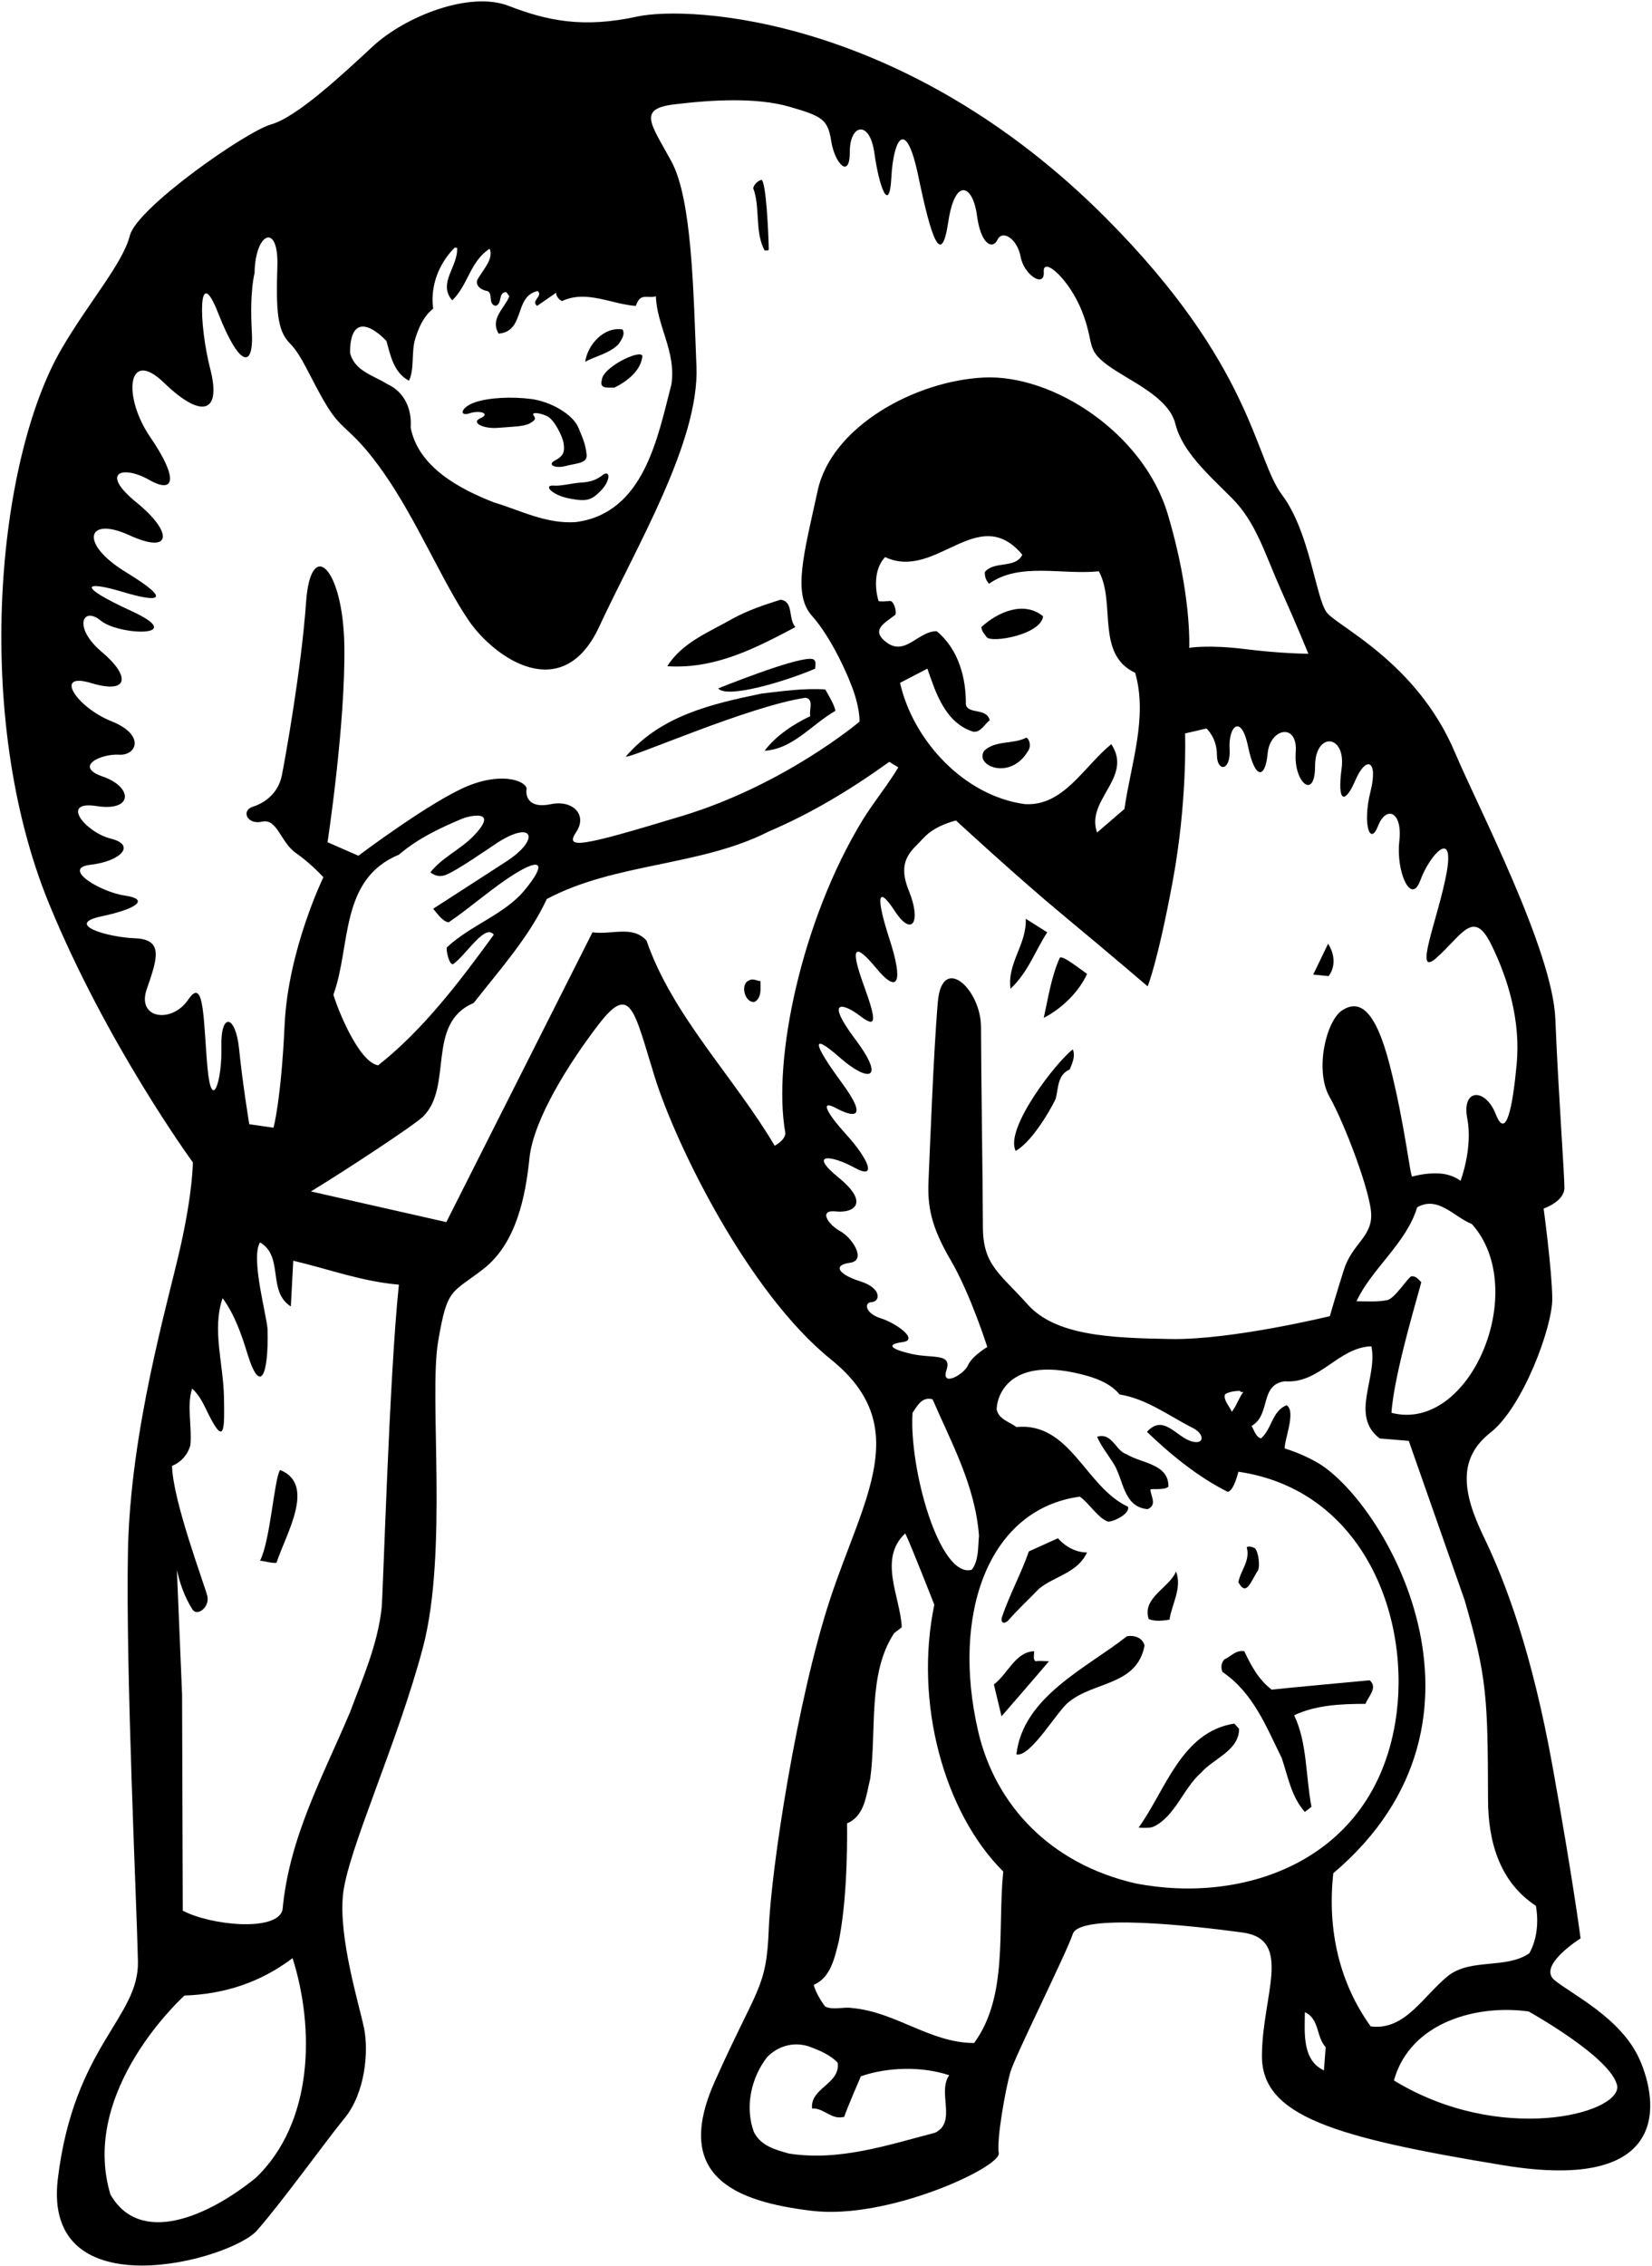 <?xml version="1.0" encoding="UTF-8"?>
<svg xmlns="http://www.w3.org/2000/svg" xmlns:xlink="http://www.w3.org/1999/xlink" width="477pt" height="654pt" viewBox="0 0 477 654" version="1.1">
<g id="surface1">
<path style=" stroke:none;fill-rule:nonzero;fill:rgb(0%,0%,0%);fill-opacity:1;" d="M 473.422 594.453 C 468.09 582.453 453.914 575.715 448.848 571.547 C 443.781 567.379 456.375 559.5 456.375 559.5 C 456.375 559.5 454.332 543.449 448.332 510.117 C 442.332 476.785 434.699 456.578 428.375 443.5 C 422.051 430.422 421.039 420.836 430.375 413.5 C 439.711 406.164 448.289 383.012 448.203 374.793 C 448.117 366.574 445.711 348.836 445.711 348.836 C 445.711 348.836 451.711 346.836 451.711 342.836 C 451.711 338.836 449.879 314.082 449.094 294.125 C 448.305 274.172 426.543 232.5 420.129 217.262 C 409.121 191.125 386.164 180.871 383.051 176.738 C 379.934 172.602 378.195 153.535 370.195 142.871 C 362.195 132.203 361.711 105.5 319.367 62.969 C 261.496 4.84 199.211 1.465 183.875 4.801 C 168.539 8.133 158.164 6.078 146.875 1.699 C 135.586 -2.68 116.949 4.746 107.617 13.41 C 98.285 22.078 85.59 33.84 78.289 35.906 C 70.992 37.973 39.488 60.008 37.488 68.008 C 35.488 76.008 25.672 87.172 17.824 100.598 C -0.941 132.715 -7.992 206.789 14.148 260.812 C 30.812 301.48 55.676 335.5 55.676 335.5 C 55.676 335.5 55.754 343.617 52.09 359.953 C 48.422 376.285 37.609 412.812 36.941 447.812 C 36.273 482.812 39.496 549.816 39.828 566.152 C 40.164 582.484 21.375 590.5 16.707 628.832 C 12.043 667.168 66.699 652.461 74.273 643.738 C 82.172 634.641 93.66 618.531 99.539 611.332 C 105.422 604.133 106.48 592.238 105.145 585.574 C 103.812 578.906 97.707 559.5 99.043 546.836 C 100.375 534.164 114.746 503.301 122.086 475.664 C 129.426 448.027 123.809 403.227 126.496 387.27 C 129.184 371.312 130.375 373.5 139.711 366.164 C 149.039 358.836 151.73 345.465 152.875 334.301 C 154.02 323.133 164.328 306.777 172.848 295.695 C 182.129 283.621 183.039 291.5 189.039 310.836 C 195.039 330.164 215.934 373.062 239.934 392.395 C 263.934 411.73 249.309 432.406 239.711 461.5 C 230.109 490.594 222.641 539.465 221.977 556.801 C 221.309 574.133 218.656 573.34 206.375 600.832 C 194.094 628.328 212.398 635.465 234.398 638.133 C 256.398 640.801 289.039 625.5 288.375 621.5 C 287.711 617.5 290.375 602.832 291.711 598.168 C 293.039 593.5 307.754 564.168 309.773 558.199 C 311.801 552.234 344.141 555.809 358.809 557.809 C 373.477 559.809 364.375 576.168 364.375 593.5 C 364.375 610.832 385.473 616.996 434.137 624.996 C 482.805 632.996 478.758 606.453 473.422 594.453 Z M 401.773 407.801 C 402.477 396.5 409.977 372.102 410.375 370.102 C 409.574 369.301 408.773 368.199 407.477 368.398 C 406.176 369.199 402.723 374.812 400.539 375.27 C 397.777 375.848 394.633 375.602 391.676 375.602 C 395.977 366.301 406.176 358.699 409.176 348.5 C 415.176 345 419.875 351.301 424.977 353.301 C 441.906 372.113 424.566 413.711 401.773 407.801 Z M 111.574 98.398 C 112.773 102.699 113.676 107.5 118.074 109.898 C 119.676 106.699 118.773 102 119.773 98.199 C 120.773 94.801 122.176 91.398 125.074 89.102 C 124.176 82.602 126.676 76.102 131.273 71.5 L 131.977 71.5 C 132.375 76.898 126.273 81.699 130.574 86.699 C 135.176 82.301 135.676 75.5 141.375 71.801 C 142.676 74.801 139.273 78 137.773 80.898 C 137.273 82.699 139.273 83.801 140.676 84 C 142.477 84.602 140.773 87.699 143.074 88.301 C 145.176 87.699 143.676 84.398 146.176 84.301 L 147.074 85.5 C 145.773 88.898 141.375 92 143.977 96.301 C 151.773 95.602 148.273 85.5 155.273 84 C 156.875 85.602 153.176 86.699 155.074 88.301 L 160.574 84.5 C 160.574 85.5 161.375 86.5 162.273 86.898 C 169.375 83.602 176.477 87.801 183.574 88.301 C 184.074 87.102 184.477 85.898 185.977 85.699 C 187.074 85.602 188.375 85.898 189.375 85.5 C 189.676 94.102 195.273 101.5 193.875 110.898 C 189.875 126.301 185.977 148.102 166.273 150.699 C 157.676 151.301 150.273 147.301 142.574 145 C 132.875 141.199 120.773 134.898 118.574 123.398 C 118.977 118.102 116.773 113.102 111.875 110.898 C 107.977 108.398 102.273 107.102 101.074 101.801 C 101.074 91.863 106.219 92.883 111.574 98.398 Z M 54.375 288.5 C 49.676 295.5 39.375 294.164 42.375 285.5 C 45.375 276.836 47.375 271.164 39.043 270.836 C 30.707 270.5 18.574 266.766 29.273 264.5 C 39.977 262.234 43.043 259.5 36.043 258.5 C 29.043 257.5 17.508 250.602 26.176 249.602 C 34.84 248.602 39.387 243.902 32.02 242.07 C 24.652 240.234 17.207 231 27.871 232.664 C 38.539 234.332 38.375 227.164 29.707 224.164 C 21.043 221.164 29.375 217.5 34.375 217.836 C 39.375 218.164 42.145 212.168 32.145 208.168 C 22.145 204.168 15.289 193.824 26.289 197.156 C 37.289 200.488 37.707 195.164 29.375 188.164 C 21.043 181.164 23.805 174.797 29.094 179.141 C 34.387 183.484 54.691 184.07 38.023 176.402 C 21.359 168.738 24.875 167.664 35.375 170.836 C 45.875 174 50.043 173.5 36.375 165.164 C 22.707 156.836 25.043 148.836 37.375 154.5 C 49.707 160.164 50.043 153.664 39.375 145 C 28.707 136.336 35.375 134.164 43.043 138.5 C 50.707 142.836 51.375 137.836 43.375 126.164 C 35.375 114.5 36.707 100.164 47.375 110.5 C 58.043 120.836 64.043 119.5 60.707 106.5 C 57.375 93.5 57.043 75.168 63.043 90.5 C 69.043 105.836 73.375 106.836 72.707 95.5 C 72.043 84.168 73.504 78.812 73.504 78.812 C 73.668 66.98 80.488 64.168 80.086 76.812 C 79.684 89.453 80.012 95.418 83.68 99.086 C 87.348 102.754 89.754 109.555 94.422 117.223 C 99.086 124.891 101.59 123.328 110.922 136.66 C 120.258 149.996 128.039 168.5 135.375 179.164 C 142.711 189.836 162.375 203.836 173.039 180.836 C 183.711 157.836 201.98 127.441 201.094 105.75 C 200.211 84.059 199.836 57.539 193.836 46.539 C 187.836 35.539 184.055 31.438 194.703 30.125 C 205.352 28.816 218.426 28.047 227.957 30.812 C 237.492 33.582 239.023 34.461 240.023 40.793 C 241.023 47.125 245.398 51.895 245.375 43.832 C 245.352 35.773 251.145 34.535 252.477 44.203 C 253.809 53.871 256.797 62.051 257.375 51.168 C 257.953 40.281 261.527 33.34 265.191 51.008 C 268.859 68.672 271.789 77.48 273.789 64.145 C 275.789 50.812 280.945 53.492 282.078 62.125 C 283.215 70.758 286.652 72.082 288.039 69.168 C 289.43 66.254 293.711 68.832 294.711 74.168 C 295.711 79.5 301.711 83.168 301.375 78.5 C 301.039 73.832 308.758 80.551 312.422 89.883 C 316.09 99.219 313.449 100.629 319.555 105.219 C 325.66 109.809 337.375 114.332 339.375 122.332 C 341.375 130.332 348.715 136.793 355.715 143.793 C 362.715 150.793 365.168 159.77 369.902 170.344 C 374.633 180.914 377.773 188.699 377.773 188.699 C 377.773 188.699 370.145 188.688 359.48 187.355 C 348.812 186.02 343.375 187 343.375 187 C 343.375 187 344.152 171.652 337.152 148.32 C 330.152 124.984 304.02 107.973 284.02 108.973 C 264.02 109.973 240.113 123.215 236.113 141.547 C 232.113 159.883 228.77 171.406 234.438 177.742 C 240.102 184.074 245.164 195.41 246.754 200.387 C 248.34 205.367 248.176 208.301 248.176 208.301 C 248.176 208.301 226.695 226.5 197.027 235.5 C 167.359 244.5 163.039 245.164 166.375 240.164 C 169.711 235.164 165.355 230.797 159.023 232.129 C 152.688 233.465 151.711 229.836 152.039 227.836 C 152.375 225.836 145.84 222.574 135.297 226.781 C 124.754 230.988 103.477 247 103.477 247 L 94.574 243.102 C 94.574 243.102 99.758 209.145 99.426 186.48 C 99.094 163.812 89.707 154.836 88.375 173.836 C 87.043 192.836 82.375 218.836 81.375 223.836 C 80.375 228.836 76.602 231.711 73.043 232.836 C 69.48 233.957 71.375 238.164 75.707 237.164 C 80.043 236.164 81.043 243.164 85.375 246.164 C 89.707 249.164 93.375 253.199 93.375 253.199 C 93.375 253.199 83.18 274.148 82.18 295.816 C 81.18 317.48 78.977 325.5 78.977 325.5 L 71.977 324.5 C 71.977 324.5 70.043 312.836 69.043 302.836 C 68.043 292.836 63.68 292.086 63.926 302.066 C 64.172 312.047 61.098 321.371 59.906 308.145 C 58.711 294.91 59.074 281.5 54.375 288.5 Z M 320.875 214.801 C 312.875 221.301 307.074 232.801 295.875 232.102 C 278.375 229.699 263.676 213.801 259.875 197.102 L 267.773 193 C 270.176 199.898 272.875 208.602 280.977 211.199 C 283.176 211.5 284.273 209 285.773 207.898 C 284.875 204.199 279.477 206.301 278.875 203.301 C 278.977 195.898 276.875 187.5 270.477 182.199 C 265.176 182.102 261.477 189.398 256.074 185.5 C 251.191 181.918 255.387 179.859 258.41 177.547 C 259.102 177.02 258.148 173.449 257.039 173.477 C 255.926 173.5 254.727 173.699 253.676 173.5 C 252.477 169.5 252.477 164 255.574 160.801 C 270.273 167.699 282.375 144.898 295.176 160.102 C 293.273 164.199 287.074 161.801 284.375 165.102 C 284.273 166.5 284.773 167.602 285.574 168.5 C 294.375 162.199 306.676 166 317.273 164.898 C 322.273 174 316.273 188.801 327.773 194.199 C 331.477 207.102 326.477 220.699 324.676 233.5 L 316.773 240.301 C 313.375 230.898 327.273 224.398 320.875 214.801 Z M 131.004 278.184 C 134.832 275.273 140.125 266.5 142.574 269.801 C 132.977 283 122.176 297.301 109.176 307.5 C 103.375 306.5 97.176 290.398 96.273 287.102 C 101.375 273.102 97.977 253.801 115.176 246.699 C 120.738 241.953 127.02 239.02 133.441 236.312 C 135.188 235.578 144.527 233.215 136.703 241.328 C 133.086 245.086 127.496 247.613 124.273 251.801 C 125.742 252.93 127.105 253.055 128.418 252.637 C 131.395 251.691 141.359 244.719 143.445 243.359 C 154.016 236.473 156.184 242.199 146.152 248.684 C 139.129 253.223 132.102 257.789 125.074 262.301 C 126.273 263.699 127.875 266.102 129.574 266.199 C 136.102 261.773 142.117 256.281 148.688 252.207 C 156.668 247.258 157.613 249.578 151.367 257.066 C 145.637 263.938 135.832 267.086 129.055 273.426 C 128.652 273.805 129.727 279.148 131.004 278.184 Z M 73.875 628.602 C 59.941 639.922 40.375 648.312 31.875 633.398 C 22.84 603.289 53.273 576 53.273 576 C 64.977 575.598 75.375 572.098 84.477 565.199 C 90.875 585.402 90.574 612.602 73.875 628.602 Z M 110.195 464.09 C 109.062 474.66 104.699 484.484 101.074 494.199 C 93.273 512.699 83.477 530.301 81.574 551.301 C 79.852 557.695 60.797 555.738 52.773 551.5 L 52.574 489.102 L 51.074 453.102 C 51.934 457.145 53.352 461.035 55.543 464.523 C 56.926 466.73 60.625 463.875 59.863 460.688 C 59.102 457.5 49.875 433.199 49.676 423.102 C 52.273 422.102 54.273 419.801 54.977 417.102 C 55.477 411.898 53.875 405.602 55.477 400.801 C 57.75 402.82 58.906 405.602 60.258 408.309 C 64.957 417.723 64.816 412.102 64.676 403.496 C 64.52 393.617 61.156 383.754 64.273 374.699 C 67.762 379.477 69.707 385.09 71.453 390.781 C 75.16 402.855 77.57 396.887 77.262 383.887 C 77.176 380.199 72.273 363.199 75.074 358.602 C 82.074 362.699 77.074 372.699 83.977 377.102 L 84.676 363.898 C 94.574 366.199 104.375 369.898 115.176 370.801 C 112.375 397.301 110.625 460.078 110.195 464.09 Z M 226.773 327.102 C 226.625 329.25 223.676 330.699 223.676 330.699 C 211.977 310.898 194.176 293.199 186.676 271.5 C 182.676 267 176.574 269.898 171.074 269.102 L 128.875 352.75 L 89.773 343.898 C 99.074 338.281 119.605 324.793 122.156 322.285 C 130.957 313.629 122.883 295.379 136.773 289.5 C 144.477 279.699 152.875 270.301 157.875 259.5 C 177.574 249 202.176 250.102 221.977 240 C 234.176 234.801 245.676 227.898 256.773 219.898 L 259.375 221.5 C 256.273 226.699 252.273 231.5 249.074 236.699 C 231.488 265.488 222.945 305.992 226.773 327.102 Z M 251.711 375.836 C 254.145 375.719 254.711 371.836 248.375 369.836 C 242.039 367.836 240.375 365.164 245.375 364.5 C 250.375 363.836 246.047 357.242 242.613 355.375 C 239.18 353.508 236.164 349.113 241.355 349.664 C 246.547 350.215 251.172 347.266 242.172 339.934 C 233.172 332.602 240.102 333.398 246.77 337.066 C 253.438 340.73 250.711 334.5 244.375 327.5 C 238.039 320.5 237.039 317.5 241.375 319.836 C 245.711 322.164 251.375 323.836 243.039 312.5 C 234.711 301.164 234.039 297.836 242.375 305.164 C 250.711 312.5 255.938 311.961 246.938 299.961 C 237.938 287.961 243.652 289.66 248.297 293.203 C 252.941 296.742 253.367 295.277 249.367 284.277 C 245.367 273.277 246.711 271.836 253.039 279.5 C 259.375 287.164 260.855 283.473 256.855 271.141 C 252.855 258.805 253.352 255.281 258.352 262.949 C 263.352 270.613 266.098 266.141 262.434 257.141 C 258.766 248.141 263.375 245.5 266.711 241.836 C 270.039 238.164 276.039 236.836 276.039 236.836 C 276.039 236.836 293.402 252.91 307.375 264.5 C 321.348 276.09 331.375 284.699 331.375 284.699 C 331.375 284.699 334.254 277.82 338.586 254.484 C 342.918 231.152 342.176 211.699 342.176 211.699 L 348.355 210.273 C 348.355 210.273 351.375 212.898 351.375 217.898 C 351.375 222.898 355.453 222.668 355.039 216.164 C 354.629 209.664 358.375 205.836 360.375 215.5 C 362.375 225.164 365.352 224.812 366.02 217.48 C 366.684 210.148 374.793 208.48 374.129 217.145 C 373.461 225.812 379.711 231.164 379.711 221.164 C 379.711 211.164 388.711 211.836 387.375 221.836 C 386.039 231.836 388.375 232.164 391.375 225.164 C 394.375 218.164 398.039 219.164 395.711 228.5 C 393.375 237.836 395.562 244.414 397.895 238.414 C 400.227 232.414 405.039 234.164 404.039 242.836 C 403.039 251.5 407.418 261.488 410.086 254.156 C 412.754 246.82 420.039 238.836 417.711 251.836 C 415.375 264.836 407.641 282.965 414.977 276.301 C 422.309 269.633 425.504 262.375 430.543 272.555 C 435.582 282.734 439.074 294.832 437.926 307.148 C 436.777 319.465 434.891 329.273 431.891 321.605 C 428.891 313.941 421.988 314.145 423.656 322.812 C 425.324 331.477 421.711 340.836 421.711 340.836 C 421.711 340.836 419.371 338.859 415.352 338.699 C 411.336 338.535 408.375 339.5 407.773 339.602 C 407.176 339.699 405.672 324.672 401.336 307.672 C 397.004 290.672 392.242 288.602 387.574 291.602 C 382.91 294.602 379.539 308.887 383.871 316.555 C 388.207 324.219 395.93 344.48 395.93 350.812 C 395.93 357.145 390.375 359.164 388.039 366.5 C 385.711 373.836 383.977 379.898 383.977 379.898 C 383.977 379.898 355.711 386.801 338.039 386.5 C 320.375 386.199 304.754 385.496 296.711 376.5 C 288.66 367.504 283.812 365.168 283.805 354.145 C 283.793 343.125 283.254 307.48 283.254 296.48 C 283.254 285.48 272.02 275.164 270.797 289.145 C 269.566 303.125 268.438 333.352 268.102 340.816 C 267.77 348.281 268.863 354.121 274.531 363.789 C 280.199 373.457 285.074 388.801 285.074 388.801 C 285.074 388.801 280.664 391.398 279.492 394.082 C 278.32 396.762 271.613 400.488 273.281 395.488 C 274.945 390.488 269.375 392.164 263.375 390.836 C 257.375 389.5 255.574 388.066 260.574 387.398 C 265.574 386.734 258.613 381.836 254.277 380.5 C 249.945 379.168 249.273 375.949 251.711 375.836 Z M 358.977 401.801 C 357.676 403.602 357.074 405.699 355.676 407.5 C 355.176 406.199 353.109 404 353.711 402.5 C 354.41 401.801 356.875 401.398 358.074 401.5 C 358.273 402 358.676 401.699 358.977 401.801 Z M 282.676 443.301 C 282.375 446.102 282.676 450.5 280.574 453.102 C 271.316 455.625 262.488 424.086 263.477 407.801 C 265.039 405.5 266.273 403.102 269.273 403.898 C 274.773 416.602 281.574 428.801 282.676 443.301 Z M 269.977 615.602 C 256.477 619.102 242.375 623.898 227.773 621.602 C 223.977 620.5 219.773 619.5 217.676 615.398 C 214.977 608 216.977 599.602 221.477 593.801 C 224.574 590.598 228.977 589.301 233.273 590.598 C 236.375 591.699 239.773 593.098 241.875 595.402 C 242.676 601.602 233.875 602.602 234.477 608.602 C 237.977 608.398 239.977 612 243.773 611 C 244.273 609.199 248.574 599.301 248.574 599.301 C 256.375 596.602 266.273 596.398 274.074 599 C 270.574 604 276.375 612.5 269.977 615.602 Z M 281.273 589.699 C 268.574 589.699 258.676 580.699 245.977 579.598 C 243.762 579.191 240.609 580.258 238.387 579.227 C 237.898 578.996 235.273 574.801 234.977 572.902 C 239.875 570.801 240.977 565.098 242.176 560.402 C 244.375 549.398 244.676 535.398 244.574 526.301 C 249.773 524.102 250.074 518.102 251.273 513.398 C 253.176 499.199 250.477 483.102 258.176 471.398 L 260.375 469.699 C 259.977 460.898 253.477 450 261.375 442.602 C 262.773 445.301 269.773 463.199 269.773 463.199 C 263.875 491.5 272.625 523.25 289.676 540.199 C 287.977 557.199 291.176 576.098 281.273 589.699 Z M 327.773 543.602 C 303.18 537.934 287.359 520.945 282.441 499.738 C 274.562 465.801 285.43 435.57 311.773 432 C 314.543 433.895 316.73 437.859 319.723 439.137 C 320.836 439.613 326.477 437 325.676 434.898 C 313.375 429.199 309.074 410.398 293.477 411.898 C 291.477 410.398 288.375 409.699 287.773 406.801 C 287.773 403.699 290.711 390.5 314.176 397.199 C 317.477 398.199 320.875 399.602 323.273 402.5 C 331.133 403.766 337.523 408.703 344.512 412.223 C 347.664 413.816 347.902 416.941 344.383 416.129 C 339.738 415.055 336.016 407.879 331.176 413.301 C 338.273 420.102 346.074 426.398 354.477 430.602 C 356.273 430.398 357.574 424.801 357.574 424.801 C 393.957 430.125 407.816 467.59 402.855 497.246 C 396.168 537.262 359.051 549.781 327.773 543.602 Z M 382.273 597.602 C 376.074 594.699 376.676 587.199 376.773 580.801 C 381.074 582.801 379.977 587.902 382.773 590.902 Z M 395.773 584.902 C 386.773 572.402 383.176 557.098 384.977 540.699 C 437.547 496.184 399.18 432.664 380.121 422.02 C 377.184 420.379 374.117 419.051 370.977 418.102 C 370.676 416 374.375 407.301 371.477 405.602 C 367.176 407.398 367.273 412.5 364.074 415.199 C 362.574 414.699 362.176 412.898 361.375 411.602 C 367.074 408.301 363.574 399.699 370.977 398.699 C 381.074 399.5 386.375 388.898 395.977 388.602 C 397.875 397.602 389.676 408.602 398.375 415.199 L 406.773 415.898 L 422.875 461.801 C 429.395 484.172 429.566 490.105 429.656 519.504 C 429.695 531.605 433.004 543.23 443.477 550.102 C 444.273 554.598 443.875 559.699 441.574 563.801 C 434.875 568.402 424.875 565.199 418.273 570.199 C 410.977 576 405.773 586.199 395.773 584.902 Z M 402.477 600.5 C 407.301 583.34 426.949 578.539 441.375 580.598 C 441.375 580.598 465.574 594 466.977 602.199 C 467.594 610.211 433.039 619.168 402.477 600.5 "/>
<path style=" stroke:none;fill-rule:nonzero;fill:rgb(0%,0%,0%);fill-opacity:1;" d="M 179.773 95.102 C 174.375 94.199 169.676 99.5 168.977 104.398 C 172.176 102.699 175.773 102.102 178.574 99.398 C 179.375 98.102 180.574 96.699 179.773 95.102 "/>
<path style=" stroke:none;fill-rule:nonzero;fill:rgb(0%,0%,0%);fill-opacity:1;" d="M 173.773 109.699 C 172.977 112.398 175.676 111.801 177.375 111.898 C 180.875 110.199 185.176 107 185.477 102.699 C 184.773 100.801 173.977 106 173.773 109.699 "/>
<path style=" stroke:none;fill-rule:nonzero;fill:rgb(0%,0%,0%);fill-opacity:1;" d="M 283.375 181 C 283.375 182.102 284.273 183 284.875 183.898 C 286.273 185.699 300.574 183.199 301.176 177.898 C 295.676 173.301 287.977 176.699 283.375 181 "/>
<path style=" stroke:none;fill-rule:nonzero;fill:rgb(0%,0%,0%);fill-opacity:1;" d="M 296.375 212.898 C 292.574 214.898 287.477 213.602 284.176 216.699 C 281.262 221.074 291.805 225.453 296.875 216.699 C 297.676 215.699 297.477 213.602 296.375 212.898 "/>
<path style=" stroke:none;fill-rule:nonzero;fill:rgb(0%,0%,0%);fill-opacity:1;" d="M 216.273 283 C 213.652 283.938 214.969 289.562 217.875 289.199 C 219.977 288 219.574 285.398 219.574 283.199 C 218.477 283.102 217.375 282.301 216.273 283 "/>
<path style=" stroke:none;fill-rule:nonzero;fill:rgb(0%,0%,0%);fill-opacity:1;" d="M 331.375 435.602 C 334.129 434.387 332.359 432.059 332.168 429.996 C 332.121 429.512 336.176 430.301 337.375 429.102 C 337.477 422.5 329.574 422.398 325.375 419.801 C 322.074 418.801 321.176 413.398 316.773 414.699 C 317.773 417.102 319.773 419.699 321.375 422.199 C 324.477 426.801 324.176 435 331.375 435.602 "/>
<path style=" stroke:none;fill-rule:nonzero;fill:rgb(0%,0%,0%);fill-opacity:1;" d="M 80.875 424.301 C 79.176 426.801 78.074 444.699 75.074 450.5 C 75.574 450.398 79.473 451.5 79.875 451 C 82.473 442.898 91.375 428.5 80.875 424.301 "/>
<path style=" stroke:none;fill-rule:nonzero;fill:rgb(0%,0%,0%);fill-opacity:1;" d="M 291.332 467.508 C 293.988 464.453 297.113 461.594 299.977 458.602 C 304.477 454.898 311.074 454.102 313.875 448.102 C 310.676 448.102 307.676 446.5 305.477 444 L 297.074 447.801 C 294.824 454.238 291.551 460.199 289.355 466.609 C 288.723 468.461 289.996 469.043 291.332 467.508 "/>
<path style=" stroke:none;fill-rule:nonzero;fill:rgb(0%,0%,0%);fill-opacity:1;" d="M 363.188 453.371 C 363.801 452.477 363.574 448.398 362.375 446.898 C 361.676 446.602 360.773 446.102 359.977 446.602 C 361.074 450.5 358.176 453.301 357.574 456.699 C 359.953 461.102 361.254 456.18 363.188 453.371 "/>
<path style=" stroke:none;fill-rule:nonzero;fill:rgb(0%,0%,0%);fill-opacity:1;" d="M 331.676 467.301 C 333.375 468.102 335.977 467.801 337.676 467.5 C 338.375 462.898 341.375 458.398 339.574 453.602 C 337.574 458.398 329.676 461.199 331.676 467.301 "/>
<path style=" stroke:none;fill-rule:nonzero;fill:rgb(0%,0%,0%);fill-opacity:1;" d="M 325.375 472.301 C 313.875 481.398 295.375 489.699 293.477 506.398 C 297.574 507.301 305.273 493.801 308.574 491.301 C 315.773 485.301 328.273 486.602 330.477 475 C 329.977 472.801 327.676 471.898 325.375 472.301 "/>
<path style=" stroke:none;fill-rule:nonzero;fill:rgb(0%,0%,0%);fill-opacity:1;" d="M 298.977 479.5 C 298.176 478.898 298.676 477.602 298.574 476.602 C 293.074 476.898 291.074 483.102 286.977 486.199 L 289.176 495.398 C 293.773 490.102 298.477 484.699 302.875 479.5 C 301.574 479.5 300.375 479.301 298.977 479.5 "/>
<path style=" stroke:none;fill-rule:nonzero;fill:rgb(0%,0%,0%);fill-opacity:1;" d="M 394.273 491.801 C 394.977 489.801 397.977 487.102 395.477 485 C 395.477 485 369.574 487.398 367.176 487.699 C 363.273 484.699 361.176 480.602 359.273 476.602 C 356.773 476.199 355.375 478.199 353.477 479 C 352.574 480.102 352.477 481.301 352.977 482.602 C 361.977 488.699 365.676 498.602 370.074 507.398 C 371.875 512.699 372.875 518.699 376.773 523 L 378.676 521.5 C 376.977 512.699 377.477 503 373.676 495.102 C 379.773 492.199 386.977 491.801 394.273 491.801 "/>
<path style=" stroke:none;fill-rule:nonzero;fill:rgb(0%,0%,0%);fill-opacity:1;" d="M 328.773 527.5 C 329.273 527.602 332.047 527.719 332.953 527.301 C 339.281 524.398 341.613 516.25 346.773 511.699 C 350.477 507.5 357.773 505.301 357.773 499 L 356.375 497.5 C 341.074 499.898 336.477 516.898 328.773 527.5 "/>
<path style=" stroke:none;fill-rule:nonzero;fill:rgb(0%,0%,0%);fill-opacity:1;" d="M 302.375 269.102 L 296.176 265.199 C 296.477 272.699 290.773 277.898 291.773 285.398 C 296.875 280.602 298.875 274.5 302.375 269.102 "/>
<path style=" stroke:none;fill-rule:nonzero;fill:rgb(0%,0%,0%);fill-opacity:1;" d="M 383.477 272.398 L 379.176 281.301 L 383.625 281.75 C 385.523 279.25 385.574 275.699 383.477 272.398 "/>
<path style=" stroke:none;fill-rule:nonzero;fill:rgb(0%,0%,0%);fill-opacity:1;" d="M 313.875 281.102 C 311.574 279.5 306.574 275.5 305.977 276.5 C 303.574 281.898 302.676 287.898 301.375 293.801 C 306.477 291.199 311.574 286.301 313.875 281.102 "/>
<path style=" stroke:none;fill-rule:nonzero;fill:rgb(0%,0%,0%);fill-opacity:1;" d="M 293.273 332.199 C 298.773 329.102 304.695 317.668 304.836 317.113 C 305.637 313.992 305.309 310.23 308.875 308.699 C 309.574 306.898 310.574 305 309.773 302.898 C 305.074 306.398 289.977 325.801 293.273 332.199 "/>
<path style=" stroke:none;fill-rule:nonzero;fill:rgb(0%,0%,0%);fill-opacity:1;" d="M 221.977 72 C 221.875 66.699 221.176 52.5 219.875 51.898 C 218.773 52.199 217.773 53.199 217.477 54.301 C 219.574 59.801 217.875 67 220.773 72.301 C 221.176 72.199 221.773 72.5 221.977 72 "/>
<path style=" stroke:none;fill-rule:nonzero;fill:rgb(0%,0%,0%);fill-opacity:1;" d="M 229.676 181 C 227.477 178.602 229.273 173.602 225.375 173.102 C 220.574 174.602 215.875 176.199 211.477 178.602 C 204.875 182.398 196.977 185.398 192.676 192.301 C 206.676 193.199 218.477 186.898 229.676 181 "/>
<path style=" stroke:none;fill-rule:nonzero;fill:rgb(0%,0%,0%);fill-opacity:1;" d="M 235.375 193 C 235.375 192.199 235.676 191.199 235.176 190.602 C 234.074 188.301 214.676 195.801 207.375 198.699 C 209.875 201.75 226.773 196.699 235.375 193 "/>
<path style=" stroke:none;fill-rule:nonzero;fill:rgb(0%,0%,0%);fill-opacity:1;" d="M 233.977 206.699 C 229.176 209 224.074 212.301 220.773 216.699 C 228.977 216.199 234.375 209.102 241.176 205.199 C 241.273 203.898 238.273 199 238.273 199 C 232.074 198.602 225.875 199.5 219.875 200.199 C 205.477 203.199 190.875 206.5 180.676 218.398 C 182.773 218.699 215.977 203.898 232.574 201.398 C 235.176 201.801 233.477 205.199 233.977 206.699 "/>
<path style=" stroke:none;fill-rule:nonzero;fill:rgb(0%,0%,0%);fill-opacity:1;" d="M 173.914 137.195 C 171.555 139.043 169.379 139.184 167.383 139.324 C 165.387 139.465 161.781 140.328 160.09 140.172 C 156.625 139.848 159.277 142.902 164.359 143.879 C 169.441 144.859 170.746 144.434 173.555 141.562 C 176.359 138.691 176.277 135.348 173.914 137.195 "/>
<path style=" stroke:none;fill-rule:nonzero;fill:rgb(0%,0%,0%);fill-opacity:1;" d="M 135.531 119.312 C 138.531 118.312 141.754 119.359 138.754 120.691 C 135.754 122.023 139.711 123.836 143.711 123.5 C 147.711 123.164 151.375 123.164 153.039 122.164 C 154.711 121.164 154.711 120.836 154.039 119.836 C 153.375 118.836 156.039 119.164 158.039 120.164 C 160.039 121.164 162.375 125.836 162.711 127.836 C 163.039 129.836 163.066 131.461 160.375 132.836 C 157.684 134.203 160.477 135.301 163.375 134.5 C 166.273 133.699 169.711 133.836 169.375 131.164 C 169.039 128.5 168.727 127.52 167.039 123.5 C 165.355 119.48 158.914 115.891 153.375 115.164 C 147.836 114.445 141.109 114.734 137.039 116.164 C 132.977 117.602 132.531 120.312 135.531 119.312 "/>
</g>
</svg>
